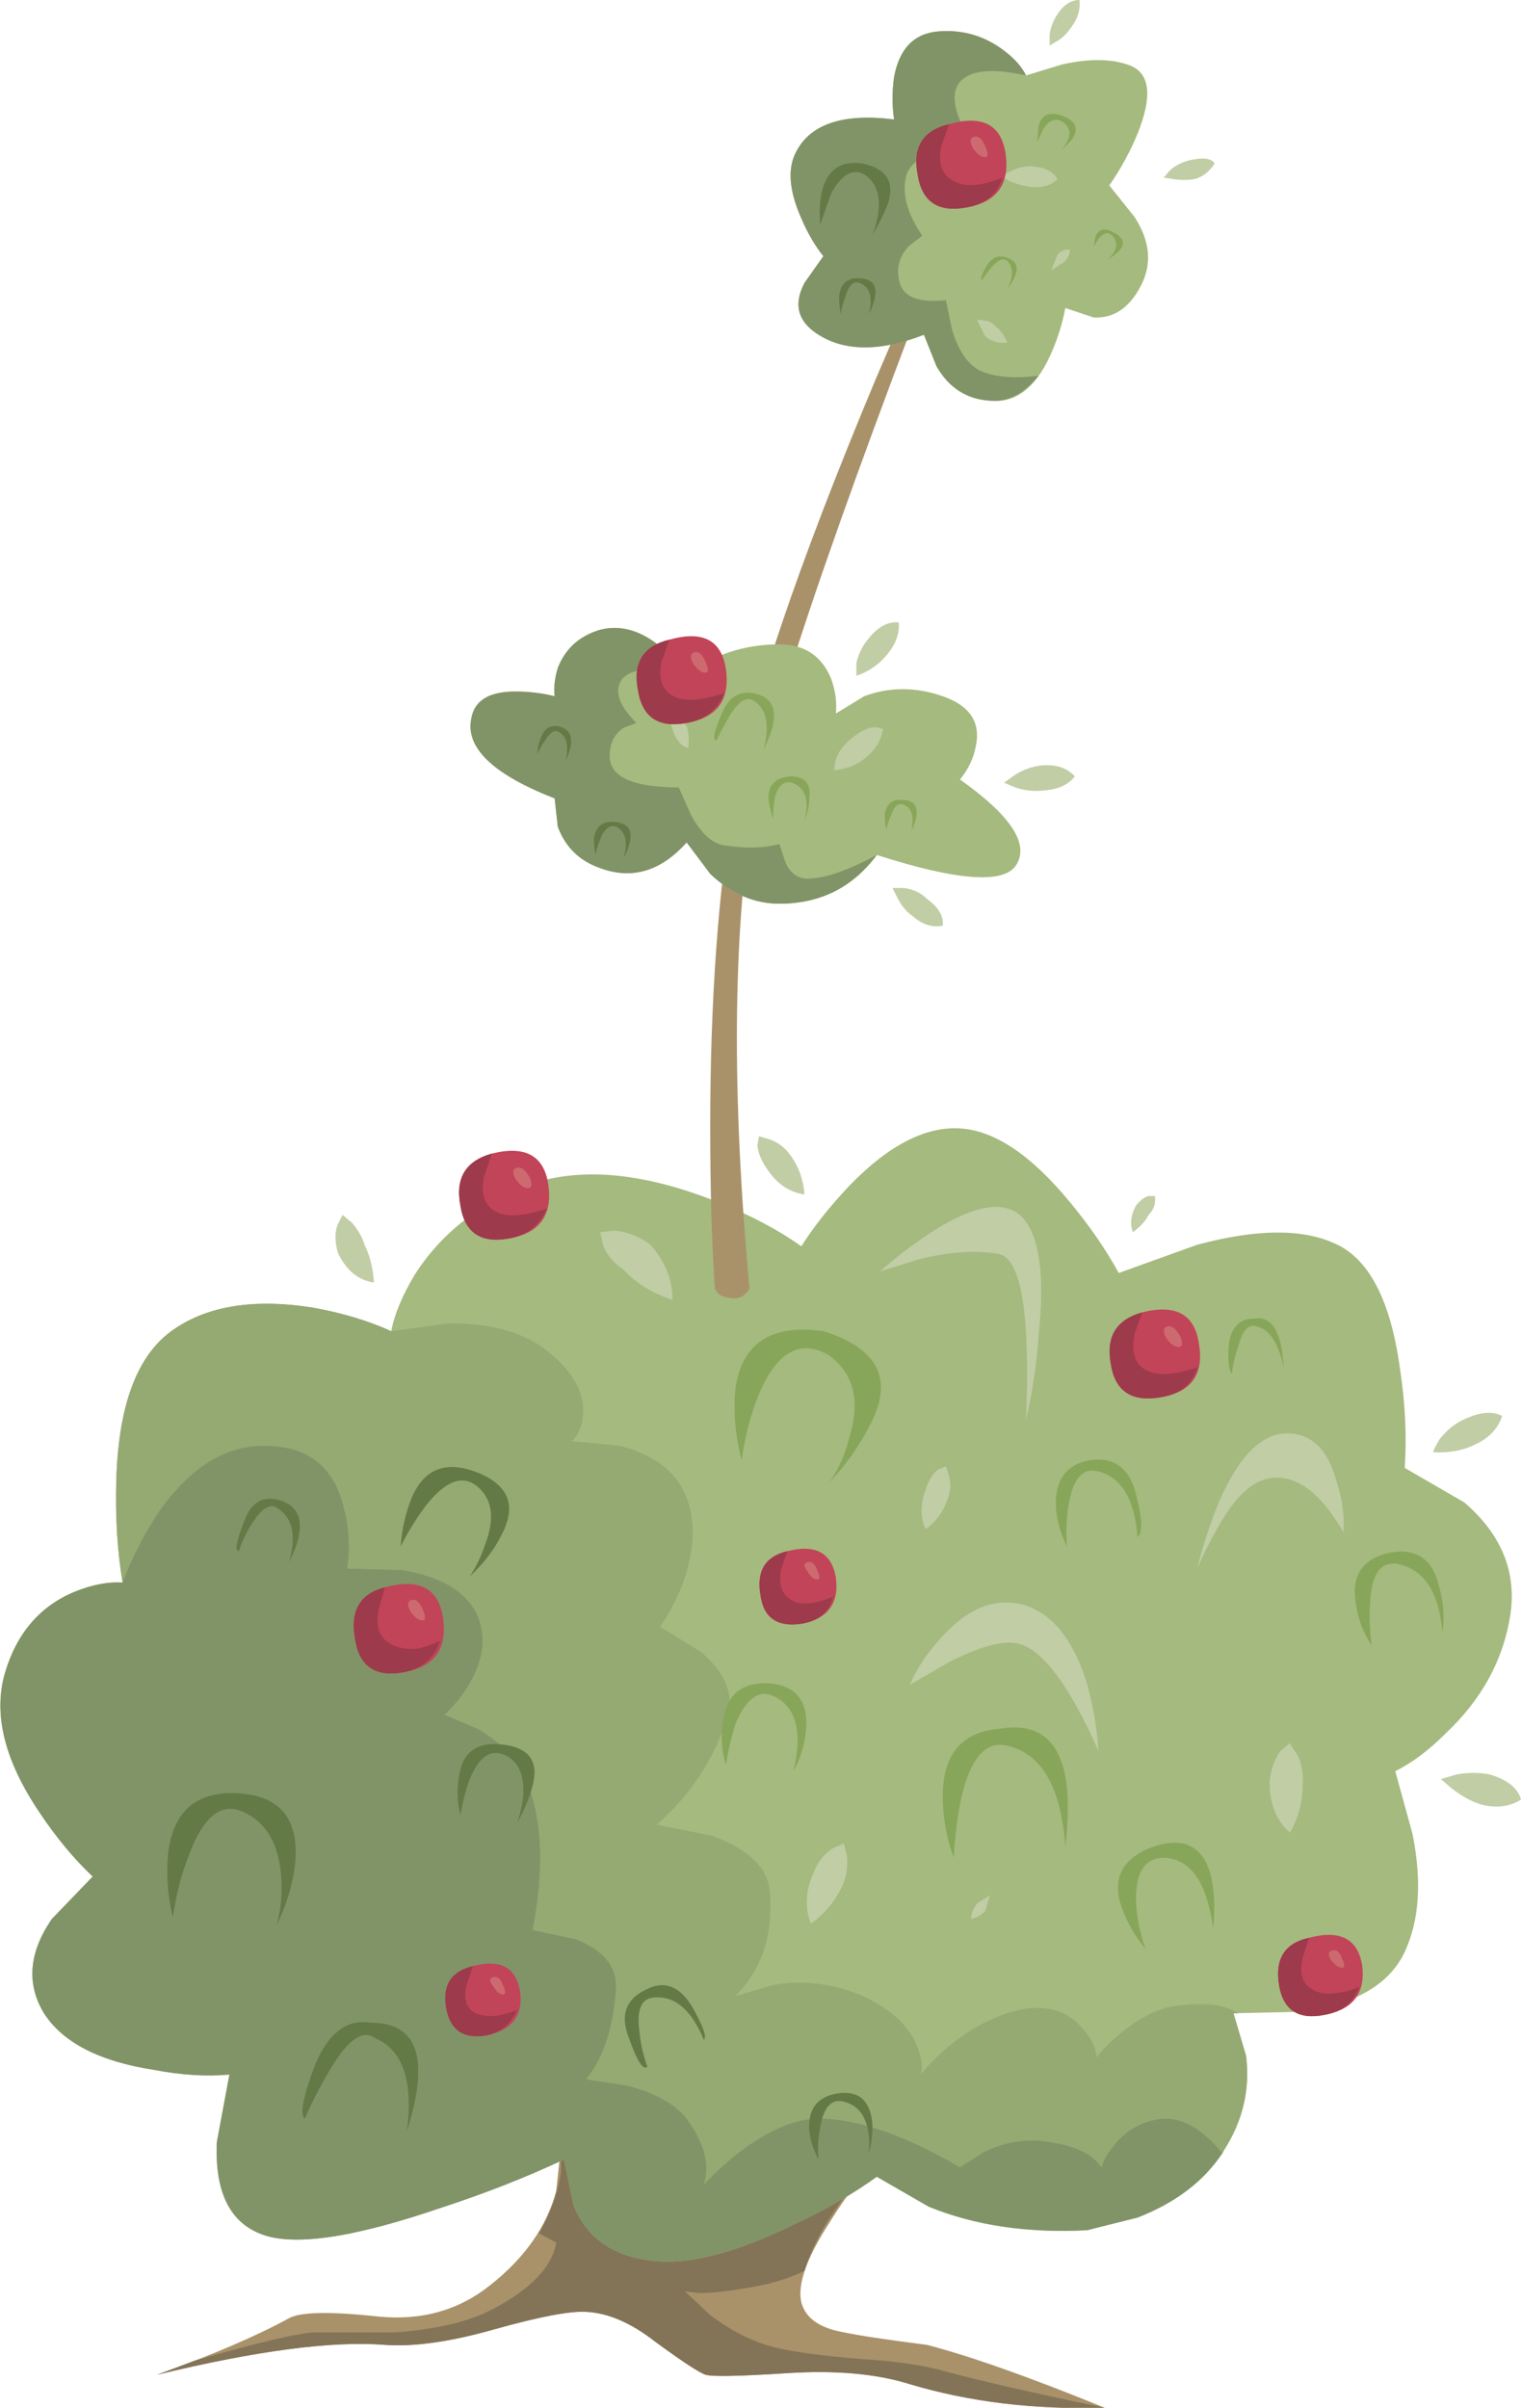 <?xml version="1.0" encoding="iso-8859-1"?>
<!-- Generator: Adobe Illustrator 15.1.0, SVG Export Plug-In . SVG Version: 6.00 Build 0)  -->
<!DOCTYPE svg PUBLIC "-//W3C//DTD SVG 1.1//EN" "http://www.w3.org/Graphics/SVG/1.1/DTD/svg11.dtd">
<svg version="1.1" id="shrub_x5F_green_x5F_01.ai" xmlns="http://www.w3.org/2000/svg" xmlns:xlink="http://www.w3.org/1999/xlink"
	 x="0px" y="0px" width="48.4px" height="76.6px" viewBox="0 0 48.4 76.6" style="enable-background:new 0 0 48.4 76.6;"
	 xml:space="preserve">
<g>
	<path style="fill-rule:evenodd;clip-rule:evenodd;fill:#A99269;" d="M24.25,66.2c1.3,0.166,2.4,0.45,3.3,0.85
		c0.9,0.4,1.2,0.75,0.9,1.05C27.684,68.866,27,69.733,26.4,70.7c-0.733,1.133-1.034,1.983-0.9,2.55c0.134,0.5,0.583,0.816,1.35,0.95
		c0.467,0.1,1.351,0.233,2.65,0.399c1.4,0.367,3.283,1.034,5.65,2c-2.233,0.067-4.301-0.183-6.2-0.75
		c-1.066-0.333-2.367-0.449-3.9-0.35s-2.4,0.116-2.6,0.05c-0.2-0.066-0.733-0.416-1.6-1.05c-0.767-0.6-1.5-0.917-2.2-0.95
		c-0.5-0.033-1.467,0.15-2.9,0.55c-1.4,0.4-2.567,0.567-3.5,0.5c-1.667-0.133-4.083,0.184-7.25,0.95
		c1.767-0.633,3.167-1.233,4.2-1.8c0.367-0.2,1.316-0.217,2.85-0.05c1.367,0.133,2.55-0.2,3.55-1c1.1-0.867,1.8-1.867,2.1-3
		l0.15-1.4C18.583,66.467,20.717,65.767,24.25,66.2z"/>
	<g>
		<path style="fill-rule:evenodd;clip-rule:evenodd;fill:#847457;" d="M26.7,66.7c1.566,0.467,2.149,0.934,1.75,1.399
			c-1.533,1.534-2.483,2.917-2.851,4.15C25.033,72.517,24.4,72.7,23.7,72.8c-0.567,0.101-1.05,0.15-1.45,0.15L21.8,72.9l0.8,0.75
			c0.7,0.533,1.417,0.883,2.15,1.05c0.566,0.133,1.45,0.25,2.65,0.35c1.133,0.066,2.033,0.2,2.699,0.4
			c1.267,0.333,2.95,0.717,5.051,1.149c-2.233,0.067-4.301-0.183-6.2-0.75c-1.066-0.333-2.367-0.449-3.9-0.35s-2.4,0.116-2.6,0.05
			c-0.2-0.066-0.733-0.416-1.6-1.05c-0.767-0.6-1.5-0.917-2.2-0.95c-0.5-0.033-1.467,0.15-2.9,0.55c-1.4,0.4-2.567,0.567-3.5,0.5
			c-1.667-0.133-4.083,0.184-7.25,0.95l1.2-0.45c2.1-0.6,3.383-0.899,3.85-0.899c1.5,0,2.35,0,2.55,0
			c1.333-0.101,2.367-0.351,3.1-0.75c1.2-0.634,1.867-1.334,2-2.101l-0.55-0.3c0.367-0.633,0.6-1.283,0.7-1.95v-0.8
			c0.233-0.633,0.7-1.133,1.4-1.5L26.7,66.7z"/>
	</g>
	<path style="fill-rule:evenodd;clip-rule:evenodd;fill:#A5BA7E;" d="M42.45,39.55c1.1,0.467,1.8,1.8,2.1,4
		c0.167,1.101,0.217,2.15,0.15,3.15l1.899,1.1c1.2,1.033,1.684,2.25,1.45,3.65c-0.233,1.399-0.916,2.633-2.05,3.7
		c-0.533,0.533-1.066,0.933-1.6,1.199l0.55,2c0.3,1.5,0.217,2.75-0.25,3.75s-1.517,1.634-3.15,1.9l-2.3,0.05l0.4,1.351
		c0.133,1.066-0.101,2.066-0.7,3c-0.566,0.933-1.467,1.633-2.7,2.1l-1.65,0.45c-1.899,0.1-3.583-0.15-5.05-0.75L27.9,69.25
		c-0.733,0.533-1.601,1.033-2.601,1.5c-1.966,0.967-3.533,1.35-4.7,1.15c-1.167-0.167-1.95-0.75-2.35-1.75l-0.3-1.45
		c-1.2,0.566-2.517,1.083-3.95,1.55c-2.833,0.967-4.75,1.233-5.75,0.8C7.283,70.65,6.833,69.684,6.9,68.15L7.3,66
		c-0.733,0.066-1.533,0.017-2.4-0.15c-1.733-0.267-2.9-0.866-3.5-1.8c-0.566-0.934-0.483-1.934,0.25-3l1.3-1.35
		c-0.6-0.566-1.167-1.25-1.7-2.05c-1.1-1.634-1.467-3.101-1.1-4.4c0.367-1.267,1.1-2.134,2.2-2.6
		c0.566-0.233,1.083-0.334,1.55-0.301c-0.167-1-0.233-2.083-0.2-3.25c0.066-2.366,0.65-3.949,1.75-4.75c1.1-0.8,2.6-1.05,4.5-0.75
		c0.933,0.167,1.767,0.417,2.5,0.75c0.1-0.533,0.35-1.133,0.75-1.8c0.833-1.3,2.033-2.25,3.6-2.85c1.6-0.567,3.534-0.417,5.8,0.45
		c1.133,0.434,2.1,0.933,2.9,1.5c0.4-0.634,0.917-1.284,1.55-1.95c1.233-1.267,2.4-1.867,3.5-1.8c1.101,0.067,2.267,0.85,3.5,2.35
		c0.634,0.767,1.15,1.517,1.55,2.25l2.5-0.9C39.967,39.1,41.417,39.083,42.45,39.55z"/>
	<g>
		<path style="fill-rule:evenodd;clip-rule:evenodd;fill:#95A973;" d="M3.7,47.1c0.066-2.366,0.65-3.949,1.75-4.75
			c1.1-0.8,2.6-1.05,4.5-0.75c0.933,0.167,1.767,0.417,2.5,0.75l1.85-0.25c1.4,0,2.467,0.317,3.2,0.95c0.767,0.634,1.117,1.3,1.05,2
			c-0.033,0.334-0.15,0.601-0.35,0.8L19.75,46c1.1,0.3,1.8,0.85,2.1,1.65c0.3,0.8,0.25,1.733-0.15,2.8c-0.2,0.5-0.434,0.934-0.7,1.3
			l1.3,0.8c0.833,0.7,1.1,1.45,0.8,2.25c-0.467,1.3-1.2,2.384-2.2,3.25l1.75,0.351c1.2,0.433,1.817,1.05,1.85,1.85
			c0.1,1.333-0.267,2.417-1.1,3.25l1.2-0.35c0.967-0.167,1.917-0.051,2.851,0.35c0.934,0.434,1.517,0.983,1.75,1.65
			c0.133,0.333,0.166,0.616,0.1,0.85c0.233-0.3,0.55-0.616,0.95-0.95c0.8-0.633,1.6-1.017,2.4-1.149
			c0.8-0.101,1.416,0.133,1.85,0.699c0.233,0.267,0.366,0.551,0.4,0.851c0.199-0.267,0.466-0.533,0.8-0.8
			c0.666-0.534,1.283-0.817,1.85-0.851c0.834-0.1,1.45-0.017,1.851,0.25h-0.15l0.4,1.351c0.133,1.066-0.101,2.066-0.7,3l-0.05,0.1
			c-0.634-0.767-1.267-1.134-1.9-1.1c-0.634,0.066-1.15,0.35-1.55,0.85c-0.2,0.233-0.334,0.467-0.4,0.7
			c-0.3-0.467-0.967-0.75-2-0.851c-0.633-0.033-1.233,0.101-1.8,0.4l-0.7,0.45c-1.767-1.033-3.267-1.55-4.5-1.55
			c-0.733,0-1.566,0.35-2.5,1.05c-0.466,0.366-0.85,0.717-1.15,1.05c0.2-0.634,0.017-1.333-0.55-2.1c-0.367-0.467-1-0.817-1.9-1.051
			l-1.3-0.199c0.533-0.634,0.85-1.567,0.95-2.801c0.066-0.733-0.35-1.283-1.25-1.649l-1.4-0.3c0.367-1.867,0.316-3.417-0.15-4.65
			c-0.3-0.733-0.833-1.316-1.6-1.75l-1.05-0.45c0.3-0.267,0.567-0.6,0.8-1c0.466-0.8,0.533-1.55,0.2-2.25
			c-0.367-0.7-1.15-1.149-2.35-1.35l-1.75-0.05c0.1-0.634,0.067-1.267-0.1-1.9c-0.3-1.3-1.1-1.967-2.4-2
			c-1.3-0.066-2.466,0.634-3.5,2.1c-0.5,0.767-0.883,1.517-1.15,2.25C3.733,49.35,3.667,48.267,3.7,47.1z"/>
		<path style="fill-rule:evenodd;clip-rule:evenodd;fill:#819467;" d="M5.05,48.1c1.034-1.466,2.2-2.166,3.5-2.1
			c1.3,0.033,2.1,0.7,2.4,2c0.167,0.634,0.2,1.267,0.1,1.9l1.75,0.05c1.2,0.2,1.983,0.649,2.35,1.35c0.333,0.7,0.267,1.45-0.2,2.25
			c-0.233,0.4-0.5,0.733-0.8,1L15.2,55c0.767,0.434,1.3,1.017,1.6,1.75c0.467,1.233,0.517,2.783,0.15,4.65l1.4,0.3
			c0.9,0.366,1.316,0.916,1.25,1.649c-0.1,1.233-0.417,2.167-0.95,2.801l1.3,0.199c0.9,0.233,1.533,0.584,1.9,1.051
			c0.566,0.767,0.75,1.466,0.55,2.1c0.3-0.333,0.684-0.684,1.15-1.05c0.934-0.7,1.767-1.05,2.5-1.05c1.233,0,2.733,0.517,4.5,1.55
			l0.7-0.45c0.566-0.3,1.167-0.434,1.8-0.4c1.033,0.101,1.7,0.384,2,0.851c0.066-0.233,0.2-0.467,0.4-0.7
			c0.399-0.5,0.916-0.783,1.55-0.85c0.634-0.034,1.267,0.333,1.9,1.1c-0.601,0.9-1.5,1.583-2.7,2.05l-1.601,0.4
			c-1.899,0.1-3.583-0.15-5.05-0.75L27.9,69.25c-0.733,0.533-1.601,1.033-2.601,1.5c-1.966,0.967-3.533,1.35-4.7,1.15
			c-1.167-0.167-1.95-0.75-2.35-1.75l-0.3-1.45c-1.2,0.566-2.517,1.083-3.95,1.55c-2.833,0.967-4.75,1.233-5.75,0.8
			C7.283,70.65,6.833,69.684,6.9,68.15L7.3,66c-0.733,0.066-1.533,0.017-2.4-0.15c-1.733-0.267-2.9-0.866-3.5-1.8
			c-0.566-0.934-0.483-1.934,0.25-3l1.3-1.35c-0.6-0.566-1.167-1.25-1.7-2.05c-1.1-1.634-1.467-3.101-1.1-4.4
			c0.367-1.267,1.1-2.134,2.2-2.6c0.566-0.233,1.083-0.334,1.55-0.301C4.167,49.616,4.55,48.866,5.05,48.1z"/>
	</g>
	<g>
		<g>
			<path style="fill-rule:evenodd;clip-rule:evenodd;fill:#87A659;" d="M36.2,48.9c-0.101-1.233-0.533-1.934-1.3-2.101
				c-0.467-0.1-0.767,0.267-0.9,1.101c-0.066,0.433-0.083,0.866-0.05,1.3c-0.2-0.4-0.316-0.816-0.351-1.25
				c-0.033-0.867,0.334-1.367,1.101-1.5c0.767-0.101,1.25,0.267,1.45,1.1C36.35,48.316,36.366,48.767,36.2,48.9z"/>
		</g>
	</g>
	<g>
		<g>
			<path style="fill-rule:evenodd;clip-rule:evenodd;fill:#87A659;" d="M33.9,58.75c-0.134-1.866-0.733-2.934-1.801-3.2
				c-0.699-0.2-1.199,0.334-1.5,1.601c-0.133,0.633-0.216,1.283-0.25,1.949C30.116,58.467,30,57.816,30,57.15
				c0-1.334,0.6-2.051,1.8-2.15C33.533,54.7,34.233,55.95,33.9,58.75z"/>
		</g>
	</g>
	<g>
		<g>
			<path style="fill-rule:evenodd;clip-rule:evenodd;fill:#87A659;" d="M26.4,47.15c0.3-0.434,0.517-0.934,0.649-1.5
				c0.334-1.134,0.101-1.983-0.7-2.551c-0.899-0.5-1.633-0.083-2.199,1.25c-0.267,0.667-0.45,1.367-0.55,2.101
				c-0.2-0.767-0.267-1.517-0.2-2.25c0.2-1.467,1.133-2.084,2.8-1.851c1.7,0.534,2.217,1.483,1.55,2.851
				C27.417,45.9,26.967,46.55,26.4,47.15z"/>
		</g>
	</g>
	<g>
		<g>
			<path style="fill-rule:evenodd;clip-rule:evenodd;fill:#87A659;" d="M38.6,61.35c-0.033-0.333-0.116-0.699-0.25-1.1
				c-0.267-0.733-0.699-1.116-1.3-1.15c-0.633,0-0.934,0.483-0.899,1.45c0.033,0.5,0.133,0.983,0.3,1.45
				c-0.334-0.4-0.584-0.833-0.75-1.3c-0.334-0.934,0-1.584,1-1.95c1-0.333,1.616,0,1.85,1C38.65,60.283,38.667,60.816,38.6,61.35z"
				/>
		</g>
	</g>
	<g>
		<g>
			<path style="fill-rule:evenodd;clip-rule:evenodd;fill:#87A659;" d="M25.25,56.35c0.3-1.267,0.083-2.066-0.65-2.399
				c-0.466-0.2-0.866,0.1-1.2,0.899c-0.133,0.434-0.233,0.867-0.3,1.301c-0.133-0.434-0.167-0.884-0.1-1.351
				c0.1-0.866,0.583-1.283,1.45-1.25c0.866,0.066,1.267,0.55,1.2,1.45C25.616,55.467,25.483,55.917,25.25,56.35z"/>
		</g>
	</g>
	<g>
		<g>
			<path style="fill-rule:evenodd;clip-rule:evenodd;fill:#87A659;" d="M45.9,51.95c-0.101-1.3-0.584-2.033-1.45-2.2
				C43.917,49.684,43.634,50.1,43.6,51c-0.033,0.434-0.017,0.884,0.051,1.35c-0.267-0.399-0.434-0.833-0.5-1.3
				c-0.167-0.899,0.183-1.45,1.05-1.649c0.866-0.167,1.399,0.199,1.6,1.1C45.934,50.967,45.967,51.45,45.9,51.95z"/>
		</g>
	</g>
	<g>
		<g>
			<path style="fill-rule:evenodd;clip-rule:evenodd;fill:#87A659;" d="M40,42.2c-0.267-0.101-0.467,0.116-0.6,0.649
				C39.3,43.116,39.233,43.4,39.2,43.7C39.1,43.6,39.066,43.3,39.1,42.8c0.067-0.566,0.334-0.85,0.801-0.85
				c0.566-0.101,0.883,0.416,0.949,1.55C40.684,42.733,40.4,42.3,40,42.2z"/>
		</g>
	</g>
	<g>
		<g>
			<path style="fill-rule:evenodd;clip-rule:evenodd;fill:#647A46;" d="M8.8,61.25c0.133-0.467,0.184-0.967,0.15-1.5
				c-0.067-1.066-0.467-1.767-1.2-2.1C7.05,57.316,6.467,57.783,6,59.05C5.767,59.65,5.6,60.3,5.5,61
				c-0.167-0.7-0.217-1.384-0.15-2.05c0.167-1.334,0.9-1.967,2.2-1.9c1.333,0.066,1.95,0.783,1.85,2.15
				C9.333,59.9,9.133,60.583,8.8,61.25z"/>
		</g>
	</g>
	<g>
		<g>
			<path style="fill-rule:evenodd;clip-rule:evenodd;fill:#647A46;" d="M12.95,67.8c0.2-1.6-0.133-2.583-1-2.95
				c-0.4-0.3-0.883,0.034-1.45,1c-0.3,0.5-0.567,1.017-0.8,1.551C9.533,67.3,9.633,66.75,10,65.75c0.433-1.066,1.033-1.533,1.8-1.4
				C13.3,64.35,13.683,65.5,12.95,67.8z"/>
		</g>
	</g>
	<g>
		<g>
			<path style="fill-rule:evenodd;clip-rule:evenodd;fill:#647A46;" d="M15.45,49.1c0.3-0.8,0.216-1.399-0.25-1.8
				c-0.467-0.399-1.017-0.2-1.65,0.601c-0.3,0.399-0.566,0.833-0.8,1.3c0.033-0.533,0.15-1.05,0.35-1.55
				c0.4-0.934,1.1-1.2,2.1-0.801c1,0.4,1.25,1.067,0.75,2c-0.233,0.467-0.567,0.9-1,1.301C15.15,49.85,15.317,49.5,15.45,49.1z"/>
		</g>
	</g>
	<g>
		<g>
			<path style="fill-rule:evenodd;clip-rule:evenodd;fill:#647A46;" d="M22.4,64.9c-0.4-0.967-0.933-1.417-1.6-1.351
				c-0.4,0.033-0.55,0.4-0.45,1.101c0.033,0.366,0.117,0.733,0.25,1.1c-0.133,0.134-0.333-0.184-0.6-0.95
				c-0.267-0.7-0.083-1.2,0.55-1.5c0.567-0.3,1.05-0.133,1.45,0.5C22.367,64.434,22.5,64.8,22.4,64.9z"/>
		</g>
	</g>
	<g>
		<g>
			<path style="fill-rule:evenodd;clip-rule:evenodd;fill:#647A46;" d="M27.65,68.5c0.066-0.967-0.217-1.517-0.851-1.65
				c-0.366-0.066-0.6,0.217-0.7,0.851c-0.066,0.333-0.083,0.666-0.05,1c-0.166-0.3-0.267-0.617-0.3-0.95
				c-0.033-0.667,0.267-1.05,0.9-1.15c0.633-0.1,1,0.184,1.1,0.851C27.783,67.783,27.75,68.134,27.65,68.5z"/>
		</g>
	</g>
	<g>
		<g>
			<path style="fill-rule:evenodd;clip-rule:evenodd;fill:#647A46;" d="M16.45,58c0.1-0.267,0.167-0.566,0.2-0.9
				c0.033-0.633-0.15-1.05-0.55-1.25c-0.467-0.233-0.85,0.017-1.15,0.75c-0.133,0.367-0.233,0.75-0.3,1.15
				c-0.1-0.4-0.117-0.8-0.05-1.2c0.1-0.8,0.566-1.149,1.4-1.05s1.15,0.533,0.95,1.3C16.85,57.2,16.683,57.6,16.45,58z"/>
		</g>
	</g>
	<g>
		<g>
			<path style="fill-rule:evenodd;clip-rule:evenodd;fill:#647A46;" d="M8.85,48C8.617,47.8,8.333,47.967,8,48.5
				c-0.167,0.267-0.3,0.55-0.4,0.85c-0.133,0-0.083-0.3,0.15-0.899C7.95,47.85,8.3,47.6,8.8,47.7c0.833,0.2,0.967,0.866,0.4,2
				C9.433,48.866,9.317,48.3,8.85,48z"/>
		</g>
	</g>
	<path style="fill-rule:evenodd;clip-rule:evenodd;fill:#C1CDA5;" d="M28,40.45c0.566-0.5,1.167-0.95,1.8-1.351
		c1.3-0.8,2.217-0.917,2.75-0.35c0.533,0.6,0.7,1.85,0.5,3.75c-0.066,0.934-0.2,1.816-0.399,2.65c0.133-3.334-0.15-5.084-0.851-5.25
		c-0.7-0.134-1.533-0.084-2.5,0.149L28,40.45z"/>
	<path style="fill-rule:evenodd;clip-rule:evenodd;fill:#C1CDA5;" d="M42.75,48.75c-0.767-1.333-1.583-1.9-2.45-1.7
		c-0.533,0.134-1.05,0.65-1.55,1.55c-0.267,0.467-0.483,0.9-0.65,1.301c0.167-0.7,0.4-1.417,0.7-2.15
		c0.634-1.434,1.351-2.15,2.15-2.15s1.333,0.534,1.6,1.601C42.717,47.7,42.783,48.217,42.75,48.75z"/>
	<path style="fill-rule:evenodd;clip-rule:evenodd;fill:#C1CDA5;" d="M28.95,53.6c0.233-0.533,0.566-1.033,1-1.5
		c0.833-0.933,1.7-1.283,2.6-1.05c0.934,0.267,1.617,1.117,2.05,2.55c0.2,0.733,0.317,1.434,0.351,2.101
		c-0.9-2.033-1.733-3.167-2.5-3.4c-0.467-0.133-1.2,0.05-2.2,0.55L28.95,53.6z"/>
	<g>
		<g>
			<path style="fill-rule:evenodd;clip-rule:evenodd;fill:#C1CDA5;" d="M41.05,58.3C40.616,57.934,40.4,57.4,40.4,56.7
				c0.033-0.4,0.149-0.733,0.35-1l0.3-0.25c0,0.033,0.084,0.166,0.25,0.399c0.134,0.301,0.184,0.617,0.15,0.95
				C41.45,57.333,41.316,57.833,41.05,58.3z"/>
		</g>
	</g>
	<g>
		<g>
			<path style="fill-rule:evenodd;clip-rule:evenodd;fill:#C1CDA5;" d="M30.9,61.05c0-0.166,0.066-0.333,0.199-0.5l0.4-0.25
				l-0.15,0.5C31.217,60.934,31.066,61.017,30.9,61.05z"/>
		</g>
	</g>
	<g>
		<g>
			<path style="fill-rule:evenodd;clip-rule:evenodd;fill:#C1CDA5;" d="M25.8,61.2c-0.2-0.533-0.166-1.084,0.101-1.65
				c0.133-0.333,0.333-0.583,0.6-0.75l0.35-0.149l0.101,0.399c0.033,0.334-0.017,0.65-0.15,0.95C26.566,60.5,26.233,60.9,25.8,61.2z
				"/>
		</g>
	</g>
	<g>
		<g>
			<path style="fill-rule:evenodd;clip-rule:evenodd;fill:#C1CDA5;" d="M29.45,48.65c-0.167-0.367-0.167-0.784,0-1.25
				c0.1-0.301,0.233-0.517,0.399-0.65l0.25-0.1l0.101,0.3c0.066,0.267,0.05,0.517-0.05,0.75C30.017,48.1,29.783,48.417,29.45,48.65z
				"/>
		</g>
	</g>
	<g>
		<g>
			<path style="fill-rule:evenodd;clip-rule:evenodd;fill:#C1CDA5;" d="M21.4,41.35c-0.633-0.199-1.15-0.517-1.55-0.949
				c-0.3-0.2-0.517-0.45-0.65-0.75l-0.1-0.45l0.45-0.05c0.4,0.033,0.784,0.183,1.15,0.449C21.167,40.134,21.4,40.717,21.4,41.35z"/>
		</g>
	</g>
	<g>
		<g>
			<path style="fill-rule:evenodd;clip-rule:evenodd;fill:#C1CDA5;" d="M36.05,39.2c-0.1-0.267-0.066-0.55,0.101-0.85
				c0.133-0.167,0.267-0.267,0.399-0.3c0.101,0,0.167,0,0.2,0c0.033,0.233-0.033,0.434-0.2,0.6
				C36.45,38.85,36.283,39.033,36.05,39.2z"/>
		</g>
	</g>
	<g>
		<g>
			<path style="fill-rule:evenodd;clip-rule:evenodd;fill:#C1CDA5;" d="M25.6,38c-0.466-0.067-0.85-0.317-1.149-0.75
				c-0.2-0.267-0.316-0.533-0.351-0.8l0.051-0.3l0.35,0.1c0.267,0.1,0.483,0.267,0.65,0.5C25.417,37.117,25.566,37.533,25.6,38z"/>
		</g>
	</g>
	<g>
		<g>
			<path style="fill-rule:evenodd;clip-rule:evenodd;fill:#C1CDA5;" d="M45.6,46.2c0.034-0.101,0.101-0.233,0.2-0.4
				c0.233-0.3,0.5-0.517,0.8-0.649c0.5-0.233,0.9-0.267,1.2-0.101c-0.133,0.4-0.416,0.7-0.85,0.9C46.55,46.15,46.1,46.233,45.6,46.2
				z"/>
		</g>
	</g>
	<g>
		<g>
			<path style="fill-rule:evenodd;clip-rule:evenodd;fill:#C1CDA5;" d="M45.85,56.6l0.5-0.149c0.367-0.066,0.717-0.066,1.051,0
				c0.566,0.166,0.899,0.434,1,0.8c-0.367,0.233-0.801,0.283-1.301,0.15c-0.3-0.101-0.6-0.267-0.899-0.5L45.85,56.6z"/>
		</g>
	</g>
	<g>
		<g>
			<path style="fill-rule:evenodd;clip-rule:evenodd;fill:#C1CDA5;" d="M11.9,40.8c-0.5-0.066-0.883-0.383-1.15-0.95
				c-0.1-0.366-0.1-0.666,0-0.899l0.15-0.3l0.3,0.25c0.2,0.234,0.333,0.466,0.4,0.7C11.767,39.934,11.867,40.333,11.9,40.8z"/>
		</g>
	</g>
	<g>
		<path style="fill-rule:evenodd;clip-rule:evenodd;fill:#C24458;" d="M12.25,50.5c1.1-0.3,1.717,0.033,1.85,1
			s-0.283,1.533-1.25,1.7c-0.9,0.166-1.417-0.184-1.55-1.05C11.133,51.25,11.45,50.7,12.25,50.5z"/>
		<path style="fill-rule:evenodd;clip-rule:evenodd;fill:#CD6A70;" d="M13.1,50.9c0.133-0.034,0.25,0.066,0.35,0.3
			c0.1,0.233,0.1,0.35,0,0.35c-0.133,0-0.267-0.1-0.4-0.3C12.95,51.05,12.967,50.934,13.1,50.9z"/>
		<g>
			<path style="fill-rule:evenodd;clip-rule:evenodd;fill:#9D3A4B;" d="M12.85,53.2c-0.9,0.166-1.417-0.184-1.55-1.05
				c-0.167-0.9,0.15-1.45,0.95-1.65l-0.2,0.7c-0.1,0.5,0,0.85,0.3,1.05c0.233,0.167,0.55,0.233,0.95,0.2
				c0.267-0.066,0.5-0.15,0.7-0.25C13.833,52.733,13.45,53.066,12.85,53.2z"/>
		</g>
	</g>
	<g>
		<path style="fill-rule:evenodd;clip-rule:evenodd;fill:#C24458;" d="M41.65,61.65c1-0.267,1.566,0.033,1.699,0.899
			c0.101,0.867-0.3,1.384-1.199,1.55c-0.834,0.167-1.317-0.149-1.45-0.949C40.566,62.316,40.884,61.816,41.65,61.65z"/>
		<path style="fill-rule:evenodd;clip-rule:evenodd;fill:#CD6A70;" d="M42.4,62.05c0.133-0.033,0.233,0.05,0.3,0.25
			c0.1,0.2,0.1,0.3,0,0.3c-0.101,0-0.217-0.083-0.351-0.25C42.25,62.184,42.267,62.083,42.4,62.05z"/>
		<g>
			<path style="fill-rule:evenodd;clip-rule:evenodd;fill:#9D3A4B;" d="M42.15,64.1c-0.834,0.167-1.317-0.149-1.45-0.949
				c-0.134-0.834,0.184-1.334,0.95-1.5l-0.2,0.649c-0.101,0.467-0.017,0.783,0.25,0.95c0.233,0.167,0.517,0.217,0.85,0.15
				c0.3-0.034,0.533-0.101,0.7-0.2C43.083,63.7,42.717,64,42.15,64.1z"/>
		</g>
	</g>
	<g>
		<path style="fill-rule:evenodd;clip-rule:evenodd;fill:#C24458;" d="M36.35,41.75c1.067-0.267,1.667,0.066,1.801,1
			c0.166,0.967-0.233,1.533-1.2,1.7c-0.934,0.166-1.467-0.184-1.601-1.05C35.184,42.533,35.517,41.983,36.35,41.75z"/>
		<path style="fill-rule:evenodd;clip-rule:evenodd;fill:#CD6A70;" d="M37.15,42.2c0.133-0.033,0.267,0.066,0.399,0.3
			c0.101,0.233,0.084,0.35-0.05,0.35s-0.267-0.1-0.4-0.3C37,42.35,37.017,42.233,37.15,42.2z"/>
		<g>
			<path style="fill-rule:evenodd;clip-rule:evenodd;fill:#9D3A4B;" d="M36.95,44.45c-0.934,0.166-1.467-0.184-1.601-1.05
				c-0.166-0.867,0.167-1.417,1-1.65l-0.25,0.7c-0.1,0.533,0,0.899,0.301,1.1c0.366,0.233,0.933,0.217,1.699-0.05
				C37.934,44.033,37.55,44.35,36.95,44.45z"/>
		</g>
	</g>
	<g>
		<path style="fill-rule:evenodd;clip-rule:evenodd;fill:#C24458;" d="M15.65,36.7c1.067-0.267,1.667,0.066,1.8,1
			c0.133,0.966-0.284,1.533-1.25,1.7c-0.9,0.166-1.417-0.184-1.55-1.05C14.483,37.483,14.817,36.933,15.65,36.7z"/>
		<path style="fill-rule:evenodd;clip-rule:evenodd;fill:#CD6A70;" d="M16.45,37.15c0.133-0.033,0.267,0.067,0.4,0.3
			c0.1,0.233,0.083,0.35-0.05,0.35s-0.267-0.1-0.4-0.3C16.3,37.3,16.317,37.183,16.45,37.15z"/>
		<g>
			<path style="fill-rule:evenodd;clip-rule:evenodd;fill:#9D3A4B;" d="M16.2,39.4c-0.9,0.166-1.417-0.184-1.55-1.05
				c-0.167-0.867,0.167-1.417,1-1.65l-0.25,0.75c-0.1,0.5,0,0.85,0.3,1.05c0.333,0.233,0.9,0.217,1.7-0.05
				C17.167,38.983,16.767,39.3,16.2,39.4z"/>
		</g>
	</g>
	<g>
		<path style="fill-rule:evenodd;clip-rule:evenodd;fill:#C24458;" d="M26.6,50.2c0.101,0.8-0.25,1.283-1.05,1.45
			c-0.8,0.133-1.25-0.167-1.35-0.9c-0.134-0.767,0.149-1.233,0.85-1.4C25.95,49.116,26.467,49.4,26.6,50.2z"/>
		<path style="fill-rule:evenodd;clip-rule:evenodd;fill:#CD6A70;" d="M25.7,49.7c0.133-0.033,0.233,0.05,0.3,0.25
			c0.1,0.2,0.1,0.3,0,0.3s-0.2-0.083-0.3-0.25C25.566,49.833,25.566,49.733,25.7,49.7z"/>
		<g>
			<path style="fill-rule:evenodd;clip-rule:evenodd;fill:#9D3A4B;" d="M25.55,51.65c-0.8,0.133-1.25-0.167-1.35-0.9
				c-0.134-0.767,0.149-1.233,0.85-1.4l-0.2,0.601c-0.066,0.434,0.017,0.733,0.25,0.899c0.301,0.233,0.767,0.217,1.4-0.05
				C26.4,51.267,26.083,51.55,25.55,51.65z"/>
		</g>
	</g>
	<g>
		<path style="fill-rule:evenodd;clip-rule:evenodd;fill:#C24458;" d="M15.05,62.55c0.867-0.233,1.367,0.033,1.5,0.8
			c0.1,0.767-0.25,1.233-1.05,1.4c-0.733,0.134-1.167-0.15-1.3-0.85C14.067,63.167,14.35,62.717,15.05,62.55z"/>
		<path style="fill-rule:evenodd;clip-rule:evenodd;fill:#CD6A70;" d="M15.7,62.9c0.133-0.034,0.233,0.05,0.3,0.25
			c0.1,0.199,0.1,0.3,0,0.3s-0.2-0.084-0.3-0.25C15.567,63.033,15.567,62.934,15.7,62.9z"/>
		<g>
			<path style="fill-rule:evenodd;clip-rule:evenodd;fill:#9D3A4B;" d="M15.5,64.75c-0.733,0.134-1.167-0.15-1.3-0.85
				c-0.133-0.733,0.15-1.184,0.85-1.351l-0.2,0.601c-0.1,0.399-0.033,0.683,0.2,0.85c0.333,0.2,0.8,0.184,1.4-0.05
				C16.25,64.384,15.933,64.65,15.5,64.75z"/>
		</g>
	</g>
	<path style="fill-rule:evenodd;clip-rule:evenodd;fill:#A99269;" d="M31.45,4.1c-4.5,11.467-7,18.7-7.5,21.7
		c-0.633,4-0.667,9.067-0.1,15.2c-0.133,0.233-0.333,0.333-0.6,0.3c-0.2-0.033-0.333-0.083-0.4-0.149L22.75,41
		c-0.1-1.4-0.15-3.117-0.15-5.15c0-4,0.25-7.483,0.75-10.45c0.533-2.967,2.034-7.4,4.5-13.3C29.116,9.133,30.316,6.467,31.45,4.1z"
		/>
	<path style="fill-rule:evenodd;clip-rule:evenodd;fill:#A5BA7E;" d="M36,2.1c0.6,0.267,0.667,0.983,0.2,2.15
		c-0.233,0.567-0.533,1.117-0.9,1.65l0.8,1c0.5,0.767,0.567,1.5,0.2,2.2c-0.366,0.7-0.866,1.033-1.5,1L33.9,9.8
		c-0.101,0.534-0.267,1.05-0.5,1.55c-0.467,1-1.084,1.467-1.851,1.4c-0.767-0.033-1.35-0.4-1.75-1.1l-0.399-1
		c-1.467,0.567-2.634,0.533-3.5-0.1C25.366,10.15,25.267,9.633,25.6,9L26.2,8.15c-0.267-0.333-0.5-0.733-0.7-1.2
		c-0.4-0.9-0.45-1.617-0.15-2.15c0.467-0.867,1.5-1.2,3.101-1c-0.066-0.433-0.066-0.883,0-1.35c0.166-0.9,0.633-1.383,1.399-1.45
		C30.65,0.933,31.366,1.15,32,1.65c0.3,0.233,0.517,0.483,0.65,0.75L33.8,2.05C34.7,1.85,35.434,1.867,36,2.1z"/>
	<path style="fill-rule:evenodd;clip-rule:evenodd;fill:#A5BA7E;" d="M21.85,21.45L22.6,21c0.667-0.333,1.4-0.5,2.2-0.5
		s1.351,0.367,1.65,1.1c0.133,0.367,0.184,0.733,0.149,1.1l0.9-0.55c0.8-0.3,1.634-0.3,2.5,0c0.866,0.3,1.217,0.833,1.05,1.6
		c-0.066,0.367-0.233,0.717-0.5,1.05c1.601,1.133,2.2,2.034,1.8,2.7c-0.366,0.633-1.85,0.533-4.449-0.3
		c-0.767,1.033-1.801,1.55-3.101,1.55c-0.8,0-1.533-0.317-2.2-0.95l-0.75-1c-0.833,0.934-1.767,1.2-2.8,0.8
		c-0.633-0.233-1.066-0.667-1.3-1.3l-0.1-0.9c-1.967-0.767-2.85-1.617-2.65-2.55c0.1-0.567,0.567-0.85,1.4-0.85
		c0.434,0,0.85,0.05,1.25,0.15c-0.033-0.267,0-0.566,0.1-0.9c0.233-0.6,0.667-1,1.3-1.2C19.983,19.783,20.917,20.25,21.85,21.45z"/>
	<g>
		<g>
			<path style="fill-rule:evenodd;clip-rule:evenodd;fill:#C1CDA5;" d="M37.025,5.65c0.025-0.02,0.084-0.086,0.175-0.2
				c0.166-0.167,0.383-0.284,0.649-0.35c0.434-0.1,0.7-0.067,0.801,0.1C38.483,5.467,38.267,5.633,38,5.7
				c-0.2,0.033-0.417,0.033-0.65,0C37.18,5.671,37.071,5.655,37.025,5.65z"/>
		</g>
	</g>
	<g>
		<g>
			<path style="fill-rule:evenodd;clip-rule:evenodd;fill:#C1CDA5;" d="M33.4,1.45c0-0.1,0-0.217,0-0.35
				c0.033-0.233,0.116-0.45,0.25-0.65C33.85,0.15,34.083,0,34.35,0c0.034,0.3-0.05,0.583-0.25,0.85
				c-0.133,0.2-0.283,0.35-0.449,0.45L33.4,1.45z"/>
		</g>
	</g>
	<g>
		<g>
			<path style="fill-rule:evenodd;clip-rule:evenodd;fill:#C1CDA5;" d="M31.95,24.9l0.35-0.25c0.267-0.167,0.55-0.267,0.851-0.3
				c0.466-0.033,0.816,0.083,1.05,0.35c-0.2,0.267-0.533,0.417-1,0.45c-0.3,0.033-0.601,0-0.9-0.1L31.95,24.9z"/>
		</g>
	</g>
	<g>
		<g>
			<path style="fill-rule:evenodd;clip-rule:evenodd;fill:#C1CDA5;" d="M27.25,21.5c0-0.1,0-0.233,0-0.4
				c0.066-0.3,0.2-0.567,0.4-0.8c0.3-0.367,0.616-0.533,0.949-0.5c0.034,0.333-0.083,0.667-0.35,1
				C27.983,21.133,27.65,21.367,27.25,21.5z"/>
		</g>
	</g>
	<g>
		<g>
			<path style="fill-rule:evenodd;clip-rule:evenodd;fill:#C1CDA5;" d="M28.4,28.25h0.35c0.3,0.033,0.55,0.15,0.75,0.35
				c0.366,0.267,0.533,0.55,0.5,0.85c-0.333,0.066-0.65-0.034-0.95-0.3c-0.2-0.133-0.366-0.333-0.5-0.6L28.4,28.25z"/>
		</g>
	</g>
	<g>
		<path style="fill-rule:evenodd;clip-rule:evenodd;fill:#819467;" d="M31.2,11.8c0.467,0.2,1.083,0.25,1.85,0.15
			c-0.467,0.566-0.967,0.833-1.5,0.8c-0.767-0.033-1.35-0.4-1.75-1.1l-0.399-1c-1.467,0.567-2.634,0.533-3.5-0.1
			C25.366,10.15,25.267,9.633,25.6,9L26.2,8.15c-0.267-0.333-0.5-0.733-0.7-1.2c-0.4-0.9-0.45-1.617-0.15-2.15
			c0.467-0.867,1.5-1.2,3.101-1c-0.066-0.433-0.066-0.883,0-1.35c0.166-0.9,0.633-1.383,1.399-1.45C30.65,0.933,31.366,1.15,32,1.65
			c0.3,0.233,0.517,0.483,0.65,0.75c-1.2-0.267-1.934-0.15-2.2,0.35c-0.134,0.3-0.084,0.7,0.149,1.2
			c0.134,0.233,0.284,0.433,0.45,0.6c-0.3,0.034-0.633,0.1-1,0.2c-0.666,0.167-1.066,0.433-1.2,0.8c-0.166,0.567,0,1.217,0.5,1.95
			c-0.133,0.1-0.283,0.217-0.449,0.35c-0.267,0.3-0.367,0.633-0.301,1c0.067,0.566,0.567,0.8,1.5,0.7l0.2,0.95
			C30.5,11.167,30.8,11.6,31.2,11.8z"/>
	</g>
	<g>
		<path style="fill-rule:evenodd;clip-rule:evenodd;fill:#819467;" d="M21.85,21.45c-0.267-0.067-0.55-0.117-0.85-0.15
			c-0.6-0.033-1,0.067-1.2,0.3c-0.267,0.367-0.117,0.833,0.45,1.4l-0.4,0.15c-0.3,0.2-0.45,0.5-0.45,0.9c0,0.667,0.733,1,2.2,1
			l0.4,0.9c0.333,0.6,0.7,0.917,1.1,0.95c0.667,0.1,1.233,0.083,1.7-0.05l0.2,0.6c0.167,0.367,0.434,0.533,0.8,0.5
			c0.533-0.034,1.233-0.284,2.101-0.75c-0.767,1.033-1.801,1.55-3.101,1.55c-0.8,0-1.533-0.317-2.2-0.95l-0.75-1
			c-0.833,0.934-1.767,1.2-2.8,0.8c-0.633-0.233-1.066-0.667-1.3-1.3l-0.1-0.9c-1.967-0.767-2.85-1.617-2.65-2.55
			c0.1-0.567,0.567-0.85,1.4-0.85c0.434,0,0.85,0.05,1.25,0.15c-0.033-0.267,0-0.566,0.1-0.9c0.233-0.6,0.667-1,1.3-1.2
			C19.983,19.783,20.917,20.25,21.85,21.45z"/>
	</g>
	<g>
		<g>
			<path style="fill-rule:evenodd;clip-rule:evenodd;fill:#647A46;" d="M18,24.2c0.1-0.467,0.033-0.767-0.2-0.9
				c-0.133-0.1-0.283-0.017-0.45,0.25c-0.1,0.133-0.184,0.284-0.25,0.45c0-0.167,0.033-0.333,0.1-0.5c0.1-0.3,0.283-0.433,0.55-0.4
				C18.217,23.2,18.3,23.567,18,24.2z"/>
		</g>
	</g>
	<g>
		<g>
			<path style="fill-rule:evenodd;clip-rule:evenodd;fill:#647A46;" d="M19.85,27.3c0.133-0.533,0.05-0.867-0.25-1
				c-0.2-0.066-0.367,0.067-0.5,0.4c-0.067,0.167-0.117,0.333-0.15,0.5c-0.034-0.167-0.05-0.35-0.05-0.55
				c0.067-0.367,0.283-0.533,0.65-0.5C20.117,26.183,20.217,26.567,19.85,27.3z"/>
		</g>
	</g>
	<g>
		<g>
			<path style="fill-rule:evenodd;clip-rule:evenodd;fill:#647A46;" d="M27.75,7.5c0.1-0.233,0.167-0.483,0.2-0.75
				c0.066-0.567-0.084-0.967-0.45-1.2c-0.366-0.2-0.717,0-1.05,0.6l-0.351,1c-0.033-0.367-0.017-0.717,0.051-1.05
				c0.166-0.7,0.6-1,1.3-0.9c0.767,0.167,1.033,0.6,0.8,1.3C28.116,6.833,27.95,7.167,27.75,7.5z"/>
		</g>
	</g>
	<g>
		<g>
			<path style="fill-rule:evenodd;clip-rule:evenodd;fill:#647A46;" d="M27.65,10c0.133-0.533,0.033-0.867-0.301-1
				C27.15,8.933,27,9.083,26.9,9.45C26.833,9.617,26.783,9.8,26.75,10c-0.033-0.2-0.05-0.383-0.05-0.55c0.033-0.4,0.233-0.6,0.6-0.6
				C27.9,8.85,28.017,9.233,27.65,10z"/>
		</g>
	</g>
	<g>
		<g>
			<path style="fill-rule:evenodd;clip-rule:evenodd;fill:#87A659;" d="M24.3,23.85c0.2-0.767,0.101-1.283-0.3-1.55
				c-0.233-0.167-0.5,0-0.8,0.5c-0.133,0.233-0.267,0.483-0.4,0.75c-0.133,0-0.083-0.267,0.15-0.8c0.2-0.533,0.533-0.767,1-0.7
				C24.717,22.183,24.833,22.783,24.3,23.85z"/>
		</g>
	</g>
	<g>
		<g>
			<path style="fill-rule:evenodd;clip-rule:evenodd;fill:#87A659;" d="M25.6,26.1c0.167-0.633,0.034-1.033-0.399-1.2
				c-0.267-0.066-0.45,0.1-0.55,0.5c-0.034,0.2-0.051,0.417-0.051,0.65c-0.066-0.2-0.116-0.417-0.149-0.65
				c0-0.433,0.233-0.667,0.7-0.7c0.466,0,0.666,0.233,0.6,0.7C25.75,25.633,25.7,25.867,25.6,26.1z"/>
		</g>
	</g>
	<g>
		<g>
			<path style="fill-rule:evenodd;clip-rule:evenodd;fill:#87A659;" d="M29,26.45c0.1-0.467,0.017-0.75-0.25-0.85
				c-0.167-0.067-0.3,0.05-0.4,0.35c-0.066,0.133-0.116,0.283-0.149,0.45c-0.033-0.167-0.05-0.333-0.05-0.5
				c0.066-0.333,0.25-0.483,0.55-0.45C29.2,25.45,29.3,25.783,29,26.45z"/>
		</g>
	</g>
	<g>
		<g>
			<path style="fill-rule:evenodd;clip-rule:evenodd;fill:#87A659;" d="M33.05,4c0.101-0.367,0.367-0.467,0.8-0.3
				c0.4,0.167,0.483,0.417,0.25,0.75L33.7,4.85c0.387-0.411,0.437-0.727,0.149-0.95C33.616,3.733,33.4,3.8,33.2,4.1L33,4.525
				C33.015,4.423,33.031,4.248,33.05,4z"/>
		</g>
	</g>
	<g>
		<g>
			<path style="fill-rule:evenodd;clip-rule:evenodd;fill:#87A659;" d="M32.05,9.2c0.2-0.4,0.2-0.7,0-0.9
				c-0.133-0.1-0.3-0.033-0.5,0.2l-0.3,0.4c-0.066,0-0.017-0.15,0.15-0.45c0.166-0.267,0.383-0.35,0.649-0.25
				C32.45,8.333,32.45,8.667,32.05,9.2z"/>
		</g>
	</g>
	<g>
		<g>
			<path style="fill-rule:evenodd;clip-rule:evenodd;fill:#87A659;" d="M35.25,8.25c0.3-0.267,0.35-0.517,0.15-0.75
				c-0.134-0.133-0.284-0.1-0.45,0.1L34.8,7.85c0.019-0.065,0.035-0.165,0.05-0.3C34.95,7.283,35.15,7.233,35.45,7.4
				C35.884,7.633,35.816,7.917,35.25,8.25z"/>
		</g>
	</g>
	<g>
		<g>
			<path style="fill-rule:evenodd;clip-rule:evenodd;fill:#C1CDA5;" d="M21.9,23.8c-0.233-0.066-0.4-0.267-0.5-0.6
				c-0.066-0.2-0.083-0.367-0.05-0.5c0.066-0.167,0.1-0.2,0.1-0.1l0.4,0.5C21.917,23.3,21.933,23.533,21.9,23.8z"/>
		</g>
	</g>
	<g>
		<g>
			<path style="fill-rule:evenodd;clip-rule:evenodd;fill:#C1CDA5;" d="M26.55,24.5c0-0.4,0.2-0.75,0.601-1.05
				c0.366-0.3,0.683-0.383,0.949-0.25c-0.066,0.367-0.25,0.667-0.55,0.9C27.283,24.333,26.95,24.467,26.55,24.5z"/>
		</g>
	</g>
	<g>
		<g>
			<path style="fill-rule:evenodd;clip-rule:evenodd;fill:#C1CDA5;" d="M31.85,5.6l0.301-0.15c0.267-0.133,0.517-0.184,0.75-0.15
				c0.366,0.034,0.616,0.167,0.75,0.4c-0.2,0.2-0.483,0.283-0.851,0.25c-0.233-0.034-0.467-0.1-0.7-0.2L31.85,5.6z"/>
		</g>
	</g>
	<g>
		<g>
			<path style="fill-rule:evenodd;clip-rule:evenodd;fill:#C1CDA5;" d="M33.45,8.6l0.2-0.5c0.133-0.133,0.267-0.184,0.399-0.15
				c0,0.133-0.066,0.267-0.2,0.4L33.45,8.6z"/>
		</g>
	</g>
	<g>
		<g>
			<path style="fill-rule:evenodd;clip-rule:evenodd;fill:#C1CDA5;" d="M32.05,10.9c-0.267,0.033-0.5-0.033-0.7-0.2l-0.25-0.5
				c0-0.034,0.067-0.034,0.2,0c0.134,0,0.25,0.05,0.351,0.15C31.85,10.517,31.983,10.7,32.05,10.9z"/>
		</g>
	</g>
	<g>
		<path style="fill-rule:evenodd;clip-rule:evenodd;fill:#C24458;" d="M21.3,20.35c1.067-0.3,1.667,0.017,1.8,0.95
			c0.133,0.967-0.283,1.534-1.25,1.7c-0.9,0.167-1.417-0.183-1.55-1.05C20.133,21.083,20.467,20.55,21.3,20.35z"/>
		<path style="fill-rule:evenodd;clip-rule:evenodd;fill:#CD6A70;" d="M22.1,20.75c0.133-0.033,0.25,0.067,0.35,0.3
			c0.1,0.233,0.1,0.35,0,0.35c-0.133,0-0.267-0.1-0.4-0.3C21.95,20.9,21.967,20.783,22.1,20.75z"/>
		<g>
			<path style="fill-rule:evenodd;clip-rule:evenodd;fill:#9D3A4B;" d="M21.85,23c-0.9,0.167-1.417-0.183-1.55-1.05
				c-0.167-0.867,0.167-1.4,1-1.6l-0.25,0.7c-0.1,0.5,0,0.85,0.3,1.05c0.333,0.233,0.9,0.217,1.7-0.05
				C22.817,22.583,22.417,22.9,21.85,23z"/>
		</g>
	</g>
	<g>
		<path style="fill-rule:evenodd;clip-rule:evenodd;fill:#C24458;" d="M30.2,3.95c1.066-0.3,1.666,0.017,1.8,0.95
			c0.134,0.967-0.283,1.533-1.25,1.7c-0.9,0.167-1.417-0.184-1.55-1.05C29.033,4.683,29.366,4.15,30.2,3.95z"/>
		<path style="fill-rule:evenodd;clip-rule:evenodd;fill:#CD6A70;" d="M31,4.35c0.134-0.033,0.25,0.066,0.35,0.3
			C31.45,4.883,31.45,5,31.35,5c-0.133,0-0.267-0.1-0.399-0.3C30.85,4.5,30.866,4.383,31,4.35z"/>
		<g>
			<path style="fill-rule:evenodd;clip-rule:evenodd;fill:#9D3A4B;" d="M30.75,6.6c-0.9,0.167-1.417-0.184-1.55-1.05
				c-0.167-0.867,0.166-1.4,1-1.6l-0.25,0.7c-0.101,0.5,0,0.85,0.3,1.05c0.366,0.267,0.917,0.25,1.65-0.05
				C31.733,6.183,31.35,6.5,30.75,6.6z"/>
		</g>
	</g>
</g>
</svg>
